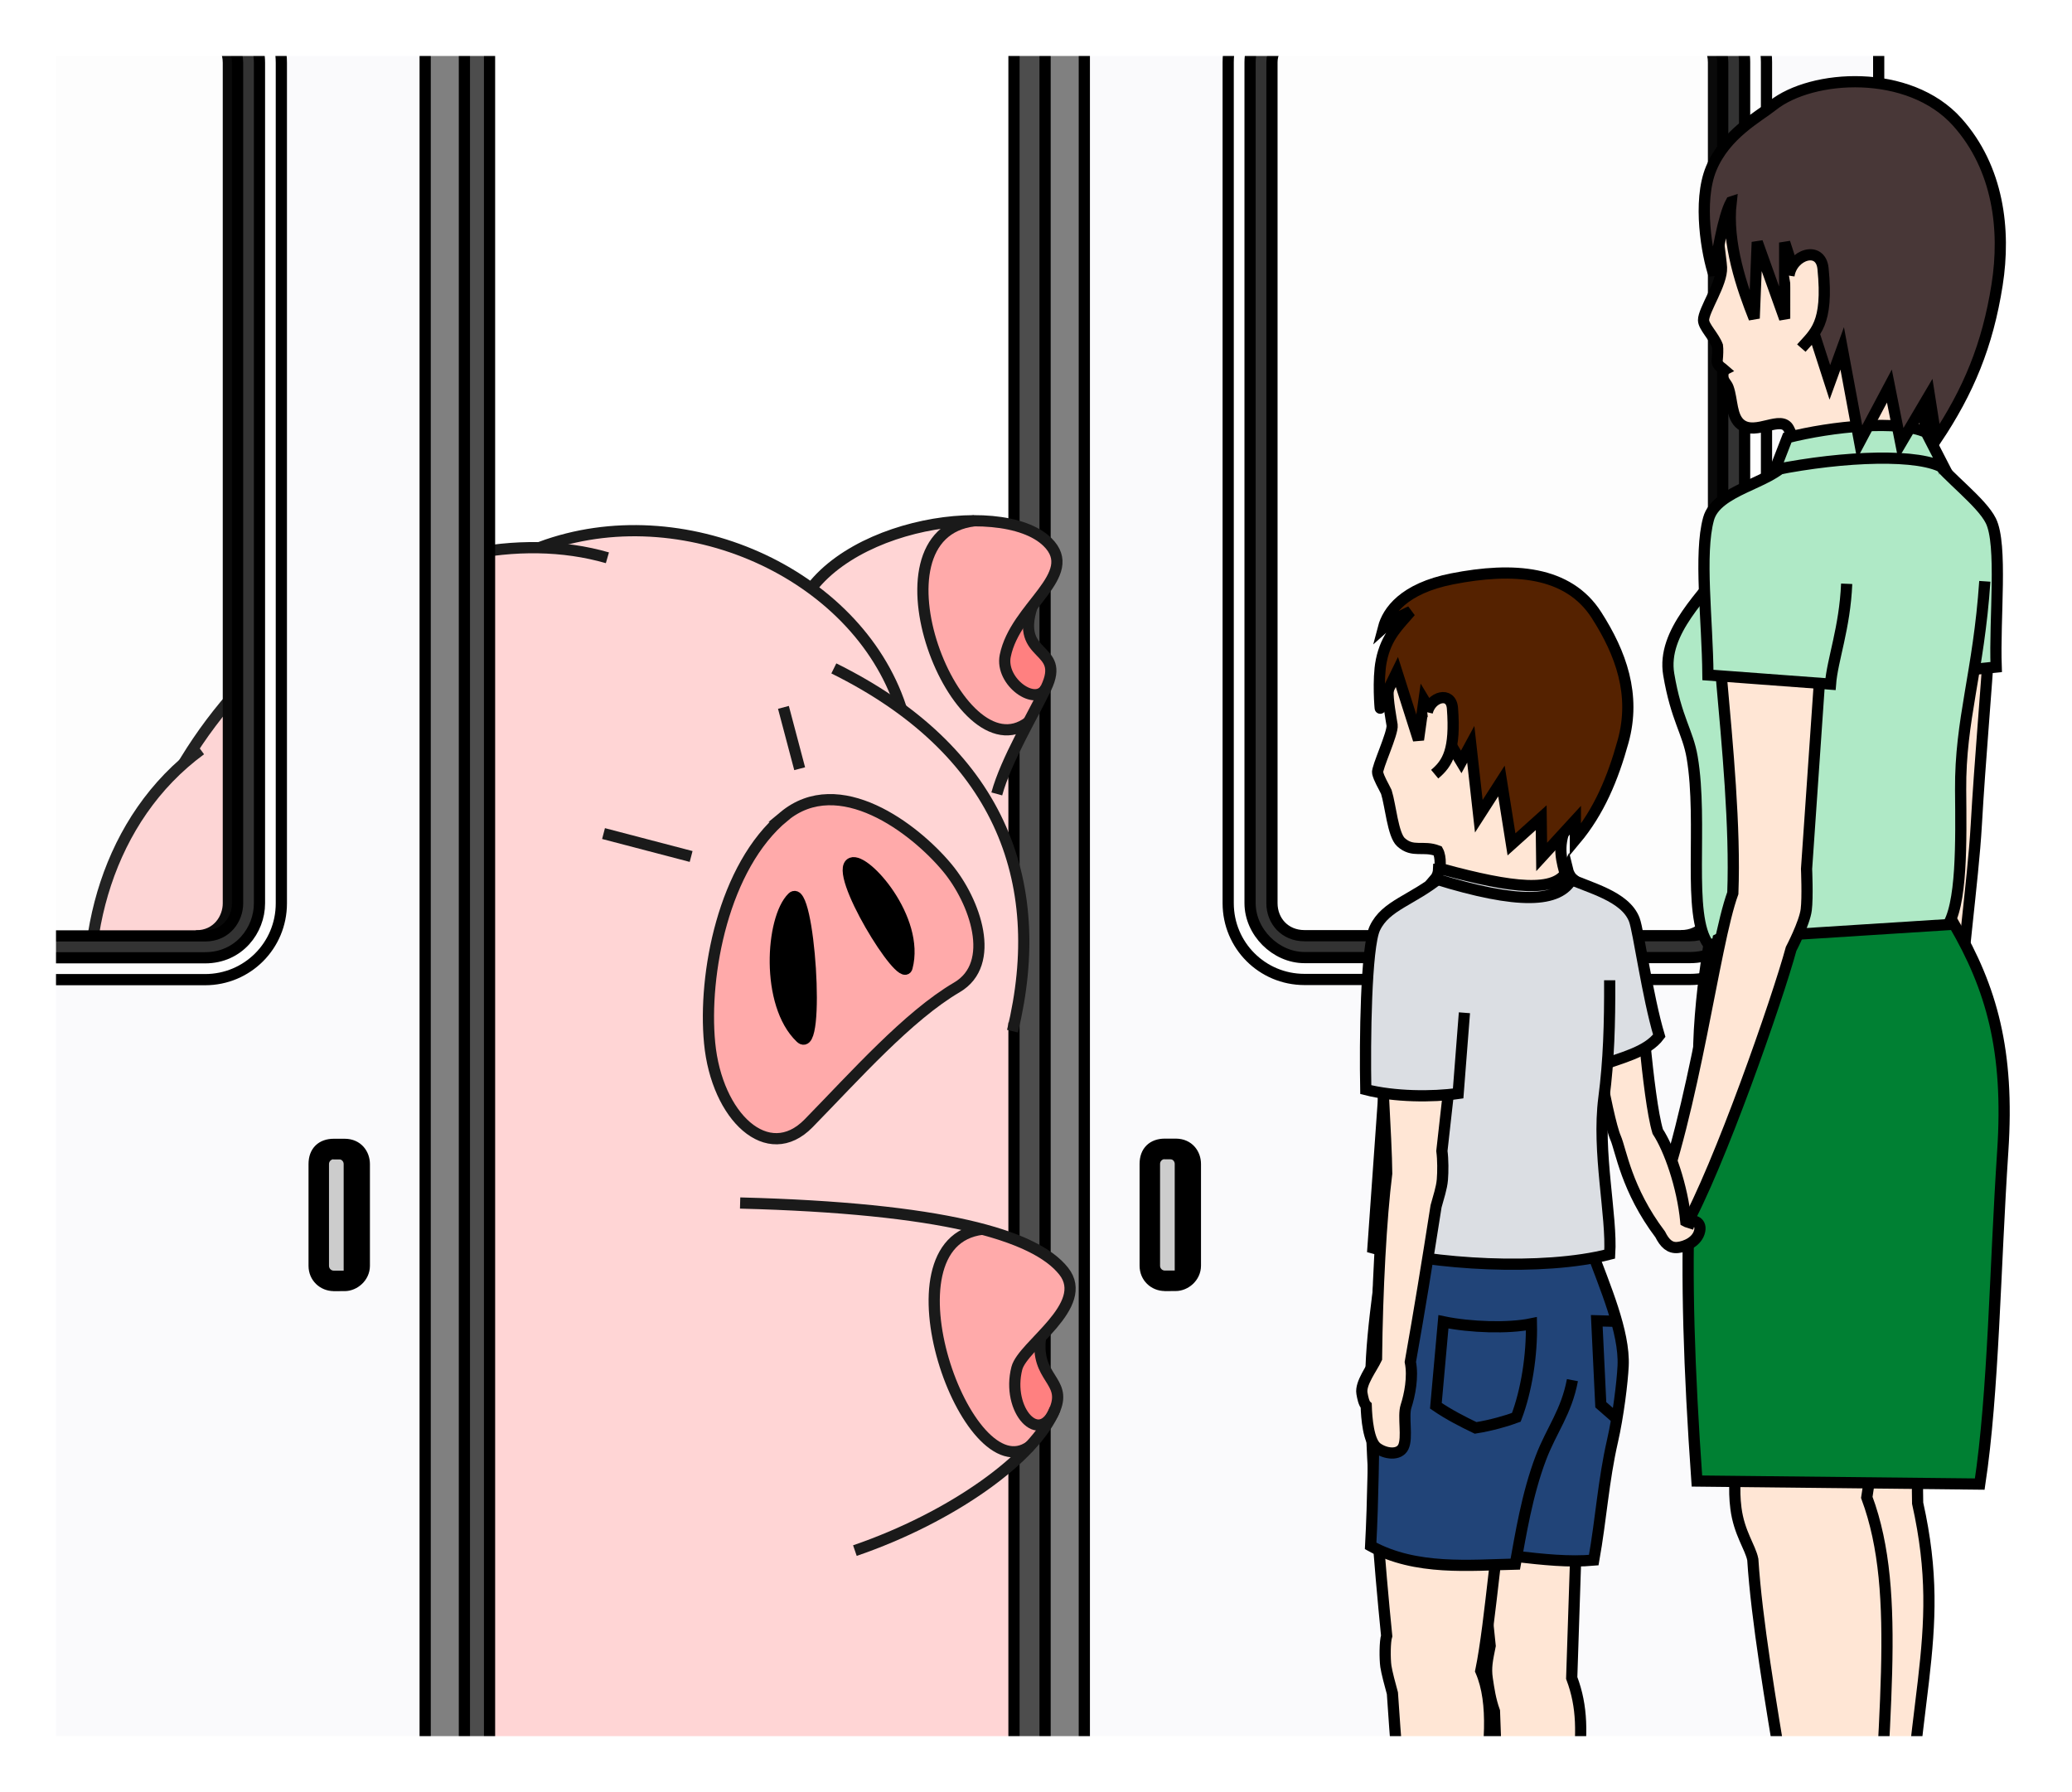 <?xml version="1.0" encoding="UTF-8" standalone="no"?>
<!-- Created with Inkscape (http://www.inkscape.org/) -->

<svg
   xmlns:dc="http://purl.org/dc/elements/1.1/"
   xmlns:cc="http://creativecommons.org/ns#"
   xmlns:rdf="http://www.w3.org/1999/02/22-rdf-syntax-ns#"
   xmlns:svg="http://www.w3.org/2000/svg"
   xmlns="http://www.w3.org/2000/svg"
   xmlns:xlink="http://www.w3.org/1999/xlink"
   xmlns:sodipodi="http://sodipodi.sourceforge.net/DTD/sodipodi-0.dtd"
   xmlns:inkscape="http://www.inkscape.org/namespaces/inkscape"
   width="370"
   height="320"
   id="svg2"
   version="1.1"
   inkscape:version="0.48.4 r9939"
   sodipodi:docname="[02.通勤]01.電車.svg"
   inkscape:export-filename="C:\Users\執安\Desktop\資料\臨時\TAKEDA\[02.通勤]01.電車.png"
   inkscape:export-xdpi="90"
   inkscape:export-ydpi="90"
   enable-background="new">
  <defs
     id="defs4">
    <inkscape:perspective
       sodipodi:type="inkscape:persp3d"
       inkscape:vp_x="363.49708 : 943.81603 : 1"
       inkscape:vp_y="0 : 1000 : 0"
       inkscape:vp_z="744.09448 : 526.18109 : 1"
       inkscape:persp3d-origin="372.04724 : 350.78739 : 1"
       id="perspective5056" />
    <inkscape:perspective
       id="perspective5056-8"
       inkscape:persp3d-origin="372.04724 : 350.78739 : 1"
       inkscape:vp_z="744.09448 : 526.18109 : 1"
       inkscape:vp_y="0 : 1000 : 0"
       inkscape:vp_x="363.49708 : 943.81603 : 1"
       sodipodi:type="inkscape:persp3d" />
    <linearGradient
       id="linearGradient12499-5-3"
       inkscape:collect="always">
      <stop
         id="stop12501-0-8"
         offset="0"
         style="stop-color:#ffd5d5;stop-opacity:1;" />
      <stop
         id="stop12503-9-9"
         offset="1"
         style="stop-color:#ffd5d5;stop-opacity:0;" />
    </linearGradient>
    <linearGradient
       id="linearGradient12499-5"
       inkscape:collect="always">
      <stop
         id="stop12501-0"
         offset="0"
         style="stop-color:#ffd5d5;stop-opacity:1;" />
      <stop
         id="stop12503-9"
         offset="1"
         style="stop-color:#ffd5d5;stop-opacity:0;" />
    </linearGradient>
    <linearGradient
       id="linearGradient12499-8"
       inkscape:collect="always">
      <stop
         id="stop12501-6"
         offset="0"
         style="stop-color:#ffd5d5;stop-opacity:1;" />
      <stop
         id="stop12503-0"
         offset="1"
         style="stop-color:#ffd5d5;stop-opacity:0;" />
    </linearGradient>
    <linearGradient
       gradientTransform="translate(0,-7)"
       gradientUnits="userSpaceOnUse"
       y2="78.526"
       x2="178.782"
       y1="135.026"
       x1="175.86"
       id="linearGradient12505-2"
       xlink:href="#linearGradient12499-8"
       inkscape:collect="always" />
    <linearGradient
       id="linearGradient12499-9"
       inkscape:collect="always">
      <stop
         id="stop12501-8"
         offset="0"
         style="stop-color:#ffd5d5;stop-opacity:1;" />
      <stop
         id="stop12503-6"
         offset="1"
         style="stop-color:#ffd5d5;stop-opacity:0;" />
    </linearGradient>
    <linearGradient
       gradientTransform="translate(0,-7)"
       gradientUnits="userSpaceOnUse"
       y2="78.526"
       x2="178.782"
       y1="135.026"
       x1="175.86"
       id="linearGradient12505-1"
       xlink:href="#linearGradient12499-9"
       inkscape:collect="always" />
    <inkscape:perspective
       id="perspective5056-5"
       inkscape:persp3d-origin="372.04724 : 350.78739 : 1"
       inkscape:vp_z="744.09448 : 526.18109 : 1"
       inkscape:vp_y="0 : 1000 : 0"
       inkscape:vp_x="363.49708 : 943.81603 : 1"
       sodipodi:type="inkscape:persp3d" />
    <linearGradient
       id="linearGradient12499"
       inkscape:collect="always">
      <stop
         id="stop12501"
         offset="0"
         style="stop-color:#ffd5d5;stop-opacity:1;" />
      <stop
         id="stop12503"
         offset="1"
         style="stop-color:#ffd5d5;stop-opacity:0;" />
    </linearGradient>
    <linearGradient
       inkscape:collect="always"
       xlink:href="#linearGradient12499"
       id="linearGradient4842"
       gradientUnits="userSpaceOnUse"
       gradientTransform="matrix(0.983,-0.182,0.182,0.983,74.737,42.602)"
       x1="175.86"
       y1="135.026"
       x2="180.123"
       y2="104.201" />
    <linearGradient
       inkscape:collect="always"
       xlink:href="#linearGradient12499-5"
       id="linearGradient4848"
       gradientUnits="userSpaceOnUse"
       gradientTransform="matrix(0.996,-0.091,0.091,0.996,90.234,51.05)"
       x1="184.389"
       y1="140.775"
       x2="178.004"
       y2="106.502" />
    <linearGradient
       inkscape:collect="always"
       xlink:href="#linearGradient12499-5-3"
       id="linearGradient4854"
       gradientUnits="userSpaceOnUse"
       gradientTransform="matrix(0.999,0.055,-0.055,0.999,114.07,56.177)"
       x1="186.741"
       y1="139.741"
       x2="168.636"
       y2="87.226" />
    <inkscape:perspective
       sodipodi:type="inkscape:persp3d"
       inkscape:vp_x="363.49708 : 943.81603 : 1"
       inkscape:vp_y="0 : 1000 : 0"
       inkscape:vp_z="744.09448 : 526.18109 : 1"
       inkscape:persp3d-origin="372.04724 : 350.78739 : 1"
       id="perspective5056-4" />
    <inkscape:perspective
       sodipodi:type="inkscape:persp3d"
       inkscape:vp_x="363.49708 : 943.81603 : 1"
       inkscape:vp_y="0 : 1000 : 0"
       inkscape:vp_z="744.09448 : 526.18109 : 1"
       inkscape:persp3d-origin="372.04724 : 350.78739 : 1"
       id="perspective5056-8-7" />
    <inkscape:perspective
       id="perspective5056-85"
       inkscape:persp3d-origin="372.04724 : 350.78739 : 1"
       inkscape:vp_z="744.09448 : 526.18109 : 1"
       inkscape:vp_y="0 : 1000 : 0"
       inkscape:vp_x="363.49708 : 943.81603 : 1"
       sodipodi:type="inkscape:persp3d" />
    <inkscape:perspective
       sodipodi:type="inkscape:persp3d"
       inkscape:vp_x="363.49708 : 943.81603 : 1"
       inkscape:vp_y="0 : 1000 : 0"
       inkscape:vp_z="744.09448 : 526.18109 : 1"
       inkscape:persp3d-origin="372.04724 : 350.78739 : 1"
       id="perspective5056-4-2" />
    <inkscape:perspective
       sodipodi:type="inkscape:persp3d"
       inkscape:vp_x="363.49708 : 943.81603 : 1"
       inkscape:vp_y="0 : 1000 : 0"
       inkscape:vp_z="744.09448 : 526.18109 : 1"
       inkscape:persp3d-origin="372.04724 : 350.78739 : 1"
       id="perspective5056-8-4" />
    <inkscape:perspective
       id="perspective5056-1"
       inkscape:persp3d-origin="372.04724 : 350.78739 : 1"
       inkscape:vp_z="744.09448 : 526.18109 : 1"
       inkscape:vp_y="0 : 1000 : 0"
       inkscape:vp_x="363.49708 : 943.81603 : 1"
       sodipodi:type="inkscape:persp3d" />
    <inkscape:perspective
       sodipodi:type="inkscape:persp3d"
       inkscape:vp_x="363.49708 : 943.81603 : 1"
       inkscape:vp_y="0 : 1000 : 0"
       inkscape:vp_z="744.09448 : 526.18109 : 1"
       inkscape:persp3d-origin="372.04724 : 350.78739 : 1"
       id="perspective5056-0" />
    <inkscape:perspective
       sodipodi:type="inkscape:persp3d"
       inkscape:vp_x="363.49708 : 943.81603 : 1"
       inkscape:vp_y="0 : 1000 : 0"
       inkscape:vp_z="744.09448 : 526.18109 : 1"
       inkscape:persp3d-origin="372.04724 : 350.78739 : 1"
       id="perspective5056-85-9" />
    <inkscape:perspective
       id="perspective5056-8-7-4"
       inkscape:persp3d-origin="372.04724 : 350.78739 : 1"
       inkscape:vp_z="744.09448 : 526.18109 : 1"
       inkscape:vp_y="0 : 1000 : 0"
       inkscape:vp_x="363.49708 : 943.81603 : 1"
       sodipodi:type="inkscape:persp3d" />
    <inkscape:perspective
       id="perspective5056-4-8"
       inkscape:persp3d-origin="372.04724 : 350.78739 : 1"
       inkscape:vp_z="744.09448 : 526.18109 : 1"
       inkscape:vp_y="0 : 1000 : 0"
       inkscape:vp_x="363.49708 : 943.81603 : 1"
       sodipodi:type="inkscape:persp3d" />
    <linearGradient
       y2="87.226"
       x2="168.636"
       y1="139.741"
       x1="186.741"
       gradientTransform="matrix(0.999,0.055,-0.055,0.999,114.07,56.177)"
       gradientUnits="userSpaceOnUse"
       id="linearGradient4854-4"
       xlink:href="#linearGradient12499-5-3-8"
       inkscape:collect="always" />
    <linearGradient
       y2="106.502"
       x2="178.004"
       y1="140.775"
       x1="184.389"
       gradientTransform="matrix(0.996,-0.091,0.091,0.996,90.234,51.05)"
       gradientUnits="userSpaceOnUse"
       id="linearGradient4848-3"
       xlink:href="#linearGradient12499-5-8"
       inkscape:collect="always" />
    <linearGradient
       y2="104.201"
       x2="180.123"
       y1="135.026"
       x1="175.86"
       gradientTransform="matrix(0.983,-0.182,0.182,0.983,74.737,42.602)"
       gradientUnits="userSpaceOnUse"
       id="linearGradient4842-8"
       xlink:href="#linearGradient12499-51"
       inkscape:collect="always" />
    <linearGradient
       inkscape:collect="always"
       id="linearGradient12499-51">
      <stop
         style="stop-color:#ffd5d5;stop-opacity:1;"
         offset="0"
         id="stop12501-09" />
      <stop
         style="stop-color:#ffd5d5;stop-opacity:0;"
         offset="1"
         id="stop12503-96" />
    </linearGradient>
    <inkscape:perspective
       sodipodi:type="inkscape:persp3d"
       inkscape:vp_x="363.49708 : 943.81603 : 1"
       inkscape:vp_y="0 : 1000 : 0"
       inkscape:vp_z="744.09448 : 526.18109 : 1"
       inkscape:persp3d-origin="372.04724 : 350.78739 : 1"
       id="perspective5056-5-6" />
    <linearGradient
       inkscape:collect="always"
       xlink:href="#linearGradient12499-9-7"
       id="linearGradient12505-1-9"
       x1="175.86"
       y1="135.026"
       x2="178.782"
       y2="78.526"
       gradientUnits="userSpaceOnUse"
       gradientTransform="translate(0,-7)" />
    <linearGradient
       inkscape:collect="always"
       id="linearGradient12499-9-7">
      <stop
         style="stop-color:#ffd5d5;stop-opacity:1;"
         offset="0"
         id="stop12501-8-3" />
      <stop
         style="stop-color:#ffd5d5;stop-opacity:0;"
         offset="1"
         id="stop12503-6-4" />
    </linearGradient>
    <linearGradient
       inkscape:collect="always"
       xlink:href="#linearGradient12499-8-3"
       id="linearGradient12505-2-0"
       x1="175.86"
       y1="135.026"
       x2="178.782"
       y2="78.526"
       gradientUnits="userSpaceOnUse"
       gradientTransform="translate(0,-7)" />
    <linearGradient
       inkscape:collect="always"
       id="linearGradient12499-8-3">
      <stop
         style="stop-color:#ffd5d5;stop-opacity:1;"
         offset="0"
         id="stop12501-6-7" />
      <stop
         style="stop-color:#ffd5d5;stop-opacity:0;"
         offset="1"
         id="stop12503-0-1" />
    </linearGradient>
    <linearGradient
       inkscape:collect="always"
       id="linearGradient12499-5-8">
      <stop
         style="stop-color:#ffd5d5;stop-opacity:1;"
         offset="0"
         id="stop12501-0-3" />
      <stop
         style="stop-color:#ffd5d5;stop-opacity:0;"
         offset="1"
         id="stop12503-9-8" />
    </linearGradient>
    <linearGradient
       inkscape:collect="always"
       id="linearGradient12499-5-3-8">
      <stop
         style="stop-color:#ffd5d5;stop-opacity:1;"
         offset="0"
         id="stop12501-0-8-7" />
      <stop
         style="stop-color:#ffd5d5;stop-opacity:0;"
         offset="1"
         id="stop12503-9-9-7" />
    </linearGradient>
    <inkscape:perspective
       sodipodi:type="inkscape:persp3d"
       inkscape:vp_x="363.49708 : 943.81603 : 1"
       inkscape:vp_y="0 : 1000 : 0"
       inkscape:vp_z="744.09448 : 526.18109 : 1"
       inkscape:persp3d-origin="372.04724 : 350.78739 : 1"
       id="perspective5056-8-0" />
    <inkscape:perspective
       id="perspective5056-88"
       inkscape:persp3d-origin="372.04724 : 350.78739 : 1"
       inkscape:vp_z="744.09448 : 526.18109 : 1"
       inkscape:vp_y="0 : 1000 : 0"
       inkscape:vp_x="363.49708 : 943.81603 : 1"
       sodipodi:type="inkscape:persp3d" />
  </defs>
  <sodipodi:namedview
     id="base"
     pagecolor="#ffffff"
     bordercolor="#666666"
     borderopacity="1.0"
     inkscape:pageopacity="0.0"
     inkscape:pageshadow="2"
     inkscape:zoom="0.5"
     inkscape:cx="194.36289"
     inkscape:cy="138.66591"
     inkscape:document-units="px"
     inkscape:current-layer="layer15"
     showgrid="false"
     inkscape:window-width="1148"
     inkscape:window-height="694"
     inkscape:window-x="128"
     inkscape:window-y="6"
     inkscape:window-maximized="0"
     showguides="true"
     inkscape:guide-bbox="true"
     inkscape:snap-grids="false"
     inkscape:snap-to-guides="false"
     showborder="true"
     inkscape:showpageshadow="false"
     fit-margin-top="0"
     fit-margin-left="0"
     fit-margin-right="0"
     fit-margin-bottom="0"
     inkscape:snap-page="false" />
  <g
     inkscape:groupmode="layer"
     id="layer2"
     inkscape:label="補助線"
     style="display:none"
     sodipodi:insensitive="true">
    <path
       style="fill:none;stroke:#0000ff;stroke-width:1px;stroke-linecap:butt;stroke-linejoin:miter;stroke-opacity:1"
       d="M 10,310 360,10"
       id="path3025"
       inkscape:connector-curvature="0"
       sodipodi:nodetypes="cc" />
    <path
       style="fill:none;stroke:#0000ff;stroke-width:1px;stroke-linecap:butt;stroke-linejoin:miter;stroke-opacity:1"
       d="M 10,10 360,310"
       id="path3027"
       inkscape:connector-curvature="0"
       sodipodi:nodetypes="cc" />
    <path
       style="fill:none;stroke:#ff0000;stroke-width:1px;stroke-linecap:butt;stroke-linejoin:miter;stroke-opacity:1;display:inline"
       d="m 10,0 0,320"
       id="path3006"
       inkscape:connector-curvature="0"
       sodipodi:nodetypes="cc" />
    <path
       style="fill:none;stroke:#ff0000;stroke-width:1px;stroke-linecap:butt;stroke-linejoin:miter;stroke-opacity:1;display:inline"
       d="m 360,0 0,320"
       id="path3010"
       inkscape:connector-curvature="0"
       sodipodi:nodetypes="cc" />
    <path
       style="fill:none;stroke:#ff0000;stroke-width:1px;stroke-linecap:butt;stroke-linejoin:miter;stroke-opacity:1;display:inline"
       d="M 0,10 370,10"
       id="path3016"
       inkscape:connector-curvature="0" />
    <path
       transform="translate(84.716,27.712)"
       style="fill:none;stroke:#ff0000;stroke-width:1px;stroke-linecap:butt;stroke-linejoin:miter;stroke-opacity:1;display:inline"
       d="m -84.716,282.288 370,0"
       id="path3018"
       inkscape:connector-curvature="0"
       sodipodi:nodetypes="cc" />
  </g>
  <g
     inkscape:groupmode="layer"
     id="layer3"
     inkscape:label="豚: 下半身"
     style="display:inline"
     sodipodi:insensitive="true">
    <g
       id="layer2-5"
       inkscape:label="補助線"
       style="display:none"
       transform="translate(-233.321,22.144)">
      <path
         style="fill:none;stroke:#0000ff;stroke-width:1px;stroke-linecap:butt;stroke-linejoin:miter;stroke-opacity:1"
         d="M 10,310 360,10"
         id="path3025-5"
         inkscape:connector-curvature="0"
         sodipodi:nodetypes="cc" />
      <path
         style="fill:none;stroke:#0000ff;stroke-width:1px;stroke-linecap:butt;stroke-linejoin:miter;stroke-opacity:1"
         d="M 10,10 360,310"
         id="path3027-3"
         inkscape:connector-curvature="0"
         sodipodi:nodetypes="cc" />
      <path
         style="fill:none;stroke:#ff0000;stroke-width:1px;stroke-linecap:butt;stroke-linejoin:miter;stroke-opacity:1;display:inline"
         d="m 10,0 0,320"
         id="path3006-3"
         inkscape:connector-curvature="0"
         sodipodi:nodetypes="cc" />
      <path
         style="fill:none;stroke:#ff0000;stroke-width:1px;stroke-linecap:butt;stroke-linejoin:miter;stroke-opacity:1;display:inline"
         d="m 360,0 0,320"
         id="path3010-3"
         inkscape:connector-curvature="0"
         sodipodi:nodetypes="cc" />
      <path
         style="fill:none;stroke:#ff0000;stroke-width:1px;stroke-linecap:butt;stroke-linejoin:miter;stroke-opacity:1;display:inline"
         d="M 0,10 370,10"
         id="path3016-7"
         inkscape:connector-curvature="0" />
      <path
         transform="translate(84.716,27.712)"
         style="fill:none;stroke:#ff0000;stroke-width:1px;stroke-linecap:butt;stroke-linejoin:miter;stroke-opacity:1;display:inline"
         d="m -84.716,282.288 370,0"
         id="path3018-4"
         inkscape:connector-curvature="0"
         sodipodi:nodetypes="cc" />
    </g>
    <g
       transform="matrix(1.306,0,0,1.306,-91.03,-65.02)"
       style="stroke-width:1.531;display:inline"
       inkscape:label="豚: 鼻"
       id="layer9" />
    <path
       sodipodi:nodetypes="csccsc"
       inkscape:connector-curvature="0"
       id="path5646"
       d="m 111.997,331.683 c -18.492,11.3 -68.618,13.816 -80.483,8.75 -10.228,-4.367 -4.836,-17.544 4.928,-22.806 L 210.06,281.072 c 17.474,9.033 33.935,29.7 19.837,35.27 -14.047,5.55 -39.556,4.042 -53.372,5.072"
       style="fill:#ffd5d5;stroke:#1a1a1a;stroke-width:2;stroke-linecap:butt;stroke-linejoin:miter;stroke-opacity:1;display:inline" />
    <path
       sodipodi:nodetypes="ccccc"
       inkscape:connector-curvature="0"
       id="path5638"
       d="M 220.399,291.333 C 242.927,247.704 225.935,205.413 189.357,176.461 181.042,158.29 183.888,160.326 179.998,129.955 L 24.839,234.188 c 1.891,34.279 2.886,65.455 30.11,87.671"
       style="fill:#ffd5d5;stroke:#1a1a1a;stroke-width:2;stroke-linecap:butt;stroke-linejoin:miter;stroke-opacity:1;display:inline" />
    <path
       sodipodi:nodetypes="cc"
       inkscape:connector-curvature="0"
       id="path5644"
       d="m 204.586,314.135 c -27.304,17.618 -71.897,19.214 -94.434,18.568"
       style="fill:#ffd5d5;stroke:#1a1a1a;stroke-width:2;stroke-linecap:butt;stroke-linejoin:miter;stroke-opacity:1;display:inline" />
  </g>
  <g
     inkscape:groupmode="layer"
     id="layer17"
     inkscape:label="扉: 右"
     style="display:inline"
     sodipodi:insensitive="true">
    <g
       id="g5631"
       transform="matrix(0.977,0,0,0.977,841.138,276.811)"
       style="stroke-width:2.048;display:inline">
      <path
         sodipodi:nodetypes="ccssccc"
         inkscape:connector-curvature="0"
         id="rect5372-7-4-7-6-4-8"
         d="m -543.016,-277.89 -10.681,0 c 2.679,0 5.941,2.141 5.941,5.941 l 0,153.685 c 0,2.74 -1.966,5.941 -5.941,5.941 l 10.681,0 z"
         style="fill:#4d4d4d;stroke:#000000;stroke-width:2.048;stroke-miterlimit:4;stroke-opacity:1;stroke-dashoffset:0;display:inline" />
      <path
         sodipodi:nodetypes="csssssssccccccc"
         inkscape:connector-curvature="0"
         id="rect5372-7-4-1-1"
         d="m -636.457,-271.945 0,153.685 c 0,7.724 6.218,13.941 13.941,13.941 l 70.507,0 c 7.724,0 13.941,-6.218 13.941,-13.941 l 0,-153.685 c 0,-7.724 -6.218,-13.941 -13.941,-13.941 l -70.507,0 c -7.724,0 -13.941,6.218 -13.941,13.941 l -28.935,-68.555 162,0 0,441 -162,0 0,-441 z"
         style="fill:#fafafc;fill-opacity:1;stroke:none;display:inline" />
      <path
         sodipodi:nodetypes="sssssssss"
         inkscape:connector-curvature="0"
         id="rect4985-3-2-3"
         d="m -648.029,-72.513 1.976,0 c 1.056,0 1.906,0.85 1.906,1.906 l 0,18.607 c 0,1.056 -0.85,1.906 -1.906,1.906 l -1.976,0 c -1.056,0 -1.906,-0.85 -1.906,-1.906 l 0,-18.607 c 0,-1.056 0.85,-1.906 1.906,-1.906 z"
         style="fill:#cccccc;stroke:none;display:inline" />
      <path
         sodipodi:nodetypes="csssssssccssssssscc"
         inkscape:connector-curvature="0"
         id="rect5372-7-4-7-2-8"
         d="m -632.456,-271.946 0,153.685 c 0,5.266 4.675,9.941 9.941,9.941 l 70.507,0 c 6.218,0 9.941,-5.071 9.941,-9.941 l 0,-153.685 c 0,-5.818 -4.46,-9.941 -9.941,-9.941 l -70.507,0 c -5.504,0 -9.941,4.57 -9.941,9.941 l -4,0 c 0,-7.724 6.218,-13.941 13.941,-13.941 l 70.507,0 c 7.724,0 13.941,6.218 13.941,13.941 l 0,153.685 c 0,7.724 -6.218,13.941 -13.941,13.941 l -70.507,0 c -7.724,0 -13.941,-6.218 -13.941,-13.941 l 0,-153.685 z"
         style="fill:#fefefe;fill-opacity:1;stroke:none;display:inline" />
      <path
         sodipodi:nodetypes="csssssssccssssssscc"
         inkscape:connector-curvature="0"
         id="rect5372-7-4-7-6-2-9"
         d="m -628.456,-271.944 0,153.685 c 0,3.249 2.357,5.941 5.941,5.941 l 70.507,0 c 3.976,0 5.941,-3.201 5.941,-5.941 l 0,-153.685 c 0,-3.8 -3.262,-5.941 -5.941,-5.941 l -70.507,0 c -2.926,0 -5.941,2.812 -5.941,5.941 l -4,0 c 0,-5.371 4.437,-9.941 9.941,-9.941 l 70.507,0 c 5.482,0 9.941,4.124 9.941,9.941 l 0,153.685 c 0,4.87 -3.724,9.941 -9.941,9.941 l -70.507,0 c -5.266,0 -9.941,-4.675 -9.941,-9.941 l 0,-153.685 z"
         style="fill:#333333;stroke:none;display:inline" />
      <path
         sodipodi:nodetypes="sssssssss"
         inkscape:connector-curvature="0"
         id="rect5372-7-4-2"
         d="m -622.516,-285.887 70.507,0 c 7.724,0 13.941,6.218 13.941,13.941 l 0,153.685 c 0,7.724 -6.218,13.941 -13.941,13.941 l -70.507,0 c -7.724,0 -13.941,-6.218 -13.941,-13.941 l 0,-153.685 c 0,-7.724 6.218,-13.941 13.941,-13.941 z"
         style="fill:none;stroke:#000000;stroke-width:2.048;stroke-miterlimit:4;stroke-opacity:1;stroke-dashoffset:0;display:inline" />
      <path
         sodipodi:nodetypes="sssssssss"
         inkscape:connector-curvature="0"
         id="rect5372-7-4-7-7"
         d="m -622.516,-281.887 70.507,0 c 5.482,0 9.941,4.124 9.941,9.941 l 0,153.685 c 0,4.87 -3.724,9.941 -9.941,9.941 l -70.507,0 c -5.266,0 -9.941,-4.675 -9.941,-9.941 l 0,-153.685 c 0,-5.371 4.437,-9.941 9.941,-9.941 z"
         style="fill:none;stroke:#000000;stroke-width:2.048;stroke-miterlimit:4;stroke-opacity:1;stroke-dashoffset:0;display:inline" />
      <rect
         y="-328.43"
         x="-675.608"
         height="395.488"
         width="8.174"
         id="rect4012-6-9"
         style="fill:#4d4d4d;fill-opacity:1;stroke:#000000;stroke-width:2.048;display:inline" />
      <rect
         y="-327.458"
         x="-669.926"
         height="395.488"
         width="7.174"
         id="rect4012-5"
         style="fill:#808080;fill-opacity:1;stroke:#000000;stroke-width:2.048;display:inline" />
      <path
         sodipodi:nodetypes="sssssssss"
         inkscape:connector-curvature="0"
         id="rect5372-7-4-7-6-4-6"
         d="m -622.514,-277.887 70.507,0 c 2.679,0 5.941,2.141 5.941,5.941 l 0,153.685 c 0,2.74 -1.966,5.941 -5.941,5.941 l -70.507,0 c -3.585,0 -5.941,-2.693 -5.941,-5.941 l 0,-153.685 c 0,-3.129 3.016,-5.941 5.941,-5.941 z"
         style="opacity:0.05;fill:#cccccc;stroke:none;display:inline" />
      <path
         sodipodi:nodetypes="sssssssss"
         inkscape:connector-curvature="0"
         id="rect5372-7-4-7-6-4"
         d="m -622.516,-277.887 70.507,0 c 2.679,0 5.941,2.141 5.941,5.941 l 0,153.685 c 0,2.74 -1.966,5.941 -5.941,5.941 l -70.507,0 c -3.585,0 -5.941,-2.693 -5.941,-5.941 l 0,-153.685 c 0,-3.129 3.016,-5.941 5.941,-5.941 z"
         style="fill:none;stroke:#000000;stroke-width:2.048;stroke-miterlimit:4;stroke-opacity:1;stroke-dashoffset:0;display:inline" />
      <path
         sodipodi:nodetypes="sssssssss"
         inkscape:connector-curvature="0"
         id="rect4985-3-2"
         d="m -648.028,-72.513 1.976,0 c 1.056,0 1.906,0.85 1.906,1.906 l 0,18.607 c 0,1.056 -0.85,1.906 -1.906,1.906 l -1.976,0 c -1.056,0 -1.906,-0.85 -1.906,-1.906 l 0,-18.607 c 0,-1.056 0.85,-1.906 1.906,-1.906 z"
         style="fill:none;stroke:#000000;stroke-width:2.048;display:inline" />
      <path
         sodipodi:nodetypes="cssssc"
         inkscape:connector-curvature="0"
         id="rect4985-8-1-7"
         d="m -648.134,-72.513 1.023,0 c 1.056,0 1.906,0.85 1.906,1.906 l 0,20.236 c 0,1.056 -0.85,1.906 -1.906,1.906 l -1.023,0"
         style="fill:none;stroke:#000000;stroke-width:2.048;display:inline" />
      <path
         sodipodi:nodetypes="sssssssss"
         inkscape:connector-curvature="0"
         id="rect4985-3-2-7"
         d="m -648.028,-74.208 1.976,0 c 2.404,0 3.601,1.833 3.601,3.601 l 0,18.607 c 0,2.067 -1.833,3.601 -3.601,3.601 l -1.976,0 c -1.955,0 -3.601,-1.496 -3.601,-3.601 l 0,-18.607 c 0,-2.292 1.384,-3.601 3.601,-3.601 z"
         style="fill:none;stroke:#000000;stroke-width:2.048;display:inline" />
    </g>
  </g>
  <g
     style="display:inline"
     inkscape:label="豚: 上半身"
     id="g6352"
     inkscape:groupmode="layer"
     sodipodi:insensitive="true">
    <path
       sodipodi:nodetypes="cccscc"
       inkscape:connector-curvature="0"
       id="path6354"
       d="m -460.706,-132.316 -156.283,202.667 95.404,7.272 c 0,0 49.49,9.669 72.17,1.086 14.043,-5.315 7.802,-21.176 -7.685,-25.576 l 12.424,-87.358"
       style="fill:#ffd5d5;stroke:#000000;stroke-width:2;stroke-linecap:butt;stroke-linejoin:miter;stroke-opacity:1;display:inline" />
    <path
       sodipodi:nodetypes="cc"
       inkscape:connector-curvature="0"
       id="path6356"
       d="m -618.085,66.501 c 11.899,14.059 96.483,15.496 116.186,7.975"
       style="fill:#ffd5d5;stroke:#000000;stroke-width:2;stroke-linecap:butt;stroke-linejoin:miter;stroke-opacity:1;display:inline" />
    <g
       transform="translate(-233.321,22.144)"
       style="display:none"
       inkscape:label="補助線"
       id="g6358">
      <path
         sodipodi:nodetypes="cc"
         inkscape:connector-curvature="0"
         id="path6360"
         d="M 10,310 360,10"
         style="fill:none;stroke:#0000ff;stroke-width:1px;stroke-linecap:butt;stroke-linejoin:miter;stroke-opacity:1" />
      <path
         sodipodi:nodetypes="cc"
         inkscape:connector-curvature="0"
         id="path6362"
         d="M 10,10 360,310"
         style="fill:none;stroke:#0000ff;stroke-width:1px;stroke-linecap:butt;stroke-linejoin:miter;stroke-opacity:1" />
      <path
         sodipodi:nodetypes="cc"
         inkscape:connector-curvature="0"
         id="path6364"
         d="m 10,0 0,320"
         style="fill:none;stroke:#ff0000;stroke-width:1px;stroke-linecap:butt;stroke-linejoin:miter;stroke-opacity:1;display:inline" />
      <path
         sodipodi:nodetypes="cc"
         inkscape:connector-curvature="0"
         id="path6366"
         d="m 360,0 0,320"
         style="fill:none;stroke:#ff0000;stroke-width:1px;stroke-linecap:butt;stroke-linejoin:miter;stroke-opacity:1;display:inline" />
      <path
         inkscape:connector-curvature="0"
         id="path6368"
         d="M 0,10 370,10"
         style="fill:none;stroke:#ff0000;stroke-width:1px;stroke-linecap:butt;stroke-linejoin:miter;stroke-opacity:1;display:inline" />
      <path
         sodipodi:nodetypes="cc"
         inkscape:connector-curvature="0"
         id="path6370"
         d="m -84.716,282.288 370,0"
         style="fill:none;stroke:#ff0000;stroke-width:1px;stroke-linecap:butt;stroke-linejoin:miter;stroke-opacity:1;display:inline"
         transform="translate(84.716,27.712)" />
    </g>
    <path
       sodipodi:nodetypes="ccsssc"
       inkscape:connector-curvature="0"
       id="path6372"
       d="m -416.769,-76.099 c -16.87,8.372 -31.94,-37.847 -8.409,-46.191 2.947,-1.38 10.894,1.146 14.476,4.046 4.819,3.901 -1.998,10.794 -1.92,15.001 0.126,6.773 5.135,11.235 3.307,14.368 z"
       style="fill:#ffaaaa;stroke:none;display:inline" />
    <path
       sodipodi:nodetypes="sssss"
       inkscape:connector-curvature="0"
       id="path6374"
       d="m -410.338,-118.022 c -3.265,-5.08 -14.781,7.124 -14.42,16.402 0.306,7.856 11.694,19.2 15.332,12.714 1.973,-3.518 -2.927,-11.367 -3.151,-15.297 -0.308,-5.425 5.142,-9.302 2.239,-13.819 z"
       style="fill:#ff8080;stroke:none;display:inline" />
    <path
       sodipodi:nodetypes="ccccc"
       inkscape:connector-curvature="0"
       id="path6376"
       d="m -456.204,-132.407 c 4.668,-20.048 -10.036,-45.141 -38.747,-49.099 l -144.295,93.394 c -37.003,46.882 -46.389,117.64 -27.665,136.82 -6.032,38.426 49.057,39.529 82.554,22.203"
       style="fill:#ffd5d5;stroke:#000000;stroke-width:2;stroke-linecap:butt;stroke-linejoin:miter;stroke-opacity:1;display:inline" />
    <path
       sodipodi:nodetypes="cc"
       inkscape:connector-curvature="0"
       id="path6378"
       d="m -459.858,-138.119 c 13.568,20.311 16.746,45.296 2.327,66.492"
       style="fill:#ffd5d5;stroke:#000000;stroke-width:2;stroke-linecap:butt;stroke-linejoin:miter;stroke-opacity:1;display:inline" />
    <path
       sodipodi:nodetypes="cc"
       inkscape:connector-curvature="0"
       id="path6380"
       d="m -479.878,-147.072 -4.019,13.396"
       style="fill:none;stroke:#000000;stroke-width:2;stroke-linecap:butt;stroke-linejoin:miter;stroke-opacity:1;display:inline" />
    <path
       sodipodi:nodetypes="cc"
       inkscape:connector-curvature="0"
       id="path6382"
       d="m -520.384,-141.116 11.367,11.318"
       style="fill:none;stroke:#000000;stroke-width:2;stroke-linecap:butt;stroke-linejoin:miter;stroke-opacity:1;display:inline" />
    <path
       inkscape:connector-curvature="0"
       id="path6384"
       d="m -469.591,61.67 c 34.645,-15.205 40.237,-71.833 22.304,-110.4"
       style="fill:#ffd5d5;stroke:#000000;stroke-width:2;stroke-linecap:butt;stroke-linejoin:miter;stroke-opacity:1;display:inline" />
    <path
       sodipodi:nodetypes="csssc"
       inkscape:connector-curvature="0"
       id="path6386"
       d="m -449.702,-111.952 c 14.231,-12.404 34.615,-12.91 39.895,-5.323 2.185,3.14 -1.278,5.458 -2.661,12.911 -0.717,3.864 4.011,10.663 3.126,15.266 -2.537,13.201 -32.109,33.972 -32.818,55.576"
       style="fill:none;stroke:#000000;stroke-width:2;stroke-linecap:butt;stroke-linejoin:miter;stroke-opacity:1;display:inline" />
    <path
       sodipodi:nodetypes="csc"
       inkscape:connector-curvature="0"
       id="path6388"
       d="m -410.549,-118.187 c -6.92,-4.23 -14.651,12.905 -14.141,16.699 0.948,7.056 10.724,18.277 15.344,12.552"
       style="fill:none;stroke:#000000;stroke-width:2;stroke-linecap:butt;stroke-linejoin:miter;stroke-opacity:1;display:inline" />
    <path
       sodipodi:nodetypes="cc"
       inkscape:connector-curvature="0"
       id="path6390"
       d="m -425.317,-122.181 c -22.537,5.681 -10.978,54.071 8.713,45.944"
       style="fill:none;stroke:#000000;stroke-width:2;stroke-linecap:butt;stroke-linejoin:miter;stroke-opacity:1;display:inline" />
    <path
       sodipodi:nodetypes="ssssss"
       inkscape:connector-curvature="0"
       id="path6392"
       d="m -486.745,-127.976 c -16.976,1.3 -35.512,18.306 -42.442,32.411 -8.222,16.734 -0.043,26.839 15.252,23.62 13.817,-2.908 28.315,-3.594 38.234,-3.909 8.162,-0.259 11.324,-15.184 10.489,-24.93 -1.439,-16.8 -9.225,-28.134 -21.533,-27.191 z"
       style="fill:#ffaaaa;stroke:#000000;stroke-width:2;stroke-linecap:butt;stroke-linejoin:miter;stroke-opacity:1;display:inline" />
    <path
       sodipodi:nodetypes="sss"
       inkscape:connector-curvature="0"
       id="path6394"
       d="m -508.885,-85.543 c 3.602,0.883 13.295,-25.097 10.606,-25.91 -4.342,-1.313 -17.374,24.251 -10.606,25.91 z"
       style="fill:#000000;stroke:#000000;stroke-width:2;stroke-linecap:butt;stroke-linejoin:miter;stroke-opacity:1;display:inline" />
    <path
       sodipodi:nodetypes="sss"
       inkscape:connector-curvature="0"
       id="path6396"
       d="m -483.237,-111.874 c -3.514,1.53 -0.281,24.529 3.585,23.915 5.192,-0.824 -0.099,-25.433 -3.585,-23.915 z"
       style="fill:#000000;stroke:#000000;stroke-width:2;stroke-linecap:butt;stroke-linejoin:miter;stroke-opacity:1;display:inline" />
    <g
       id="g6398"
       inkscape:label="豚: 鼻"
       style="stroke-width:1.531;display:inline"
       transform="matrix(1.306,0,0,1.306,-91.03,-65.02)" />
    <path
       sodipodi:nodetypes="csc"
       inkscape:connector-curvature="0"
       id="path6400"
       d="m -478.635,-169.153 c -31.326,-35.317 -91.49,-34.486 -127.867,3.757 -10.643,11.188 -45.727,57.745 -39.809,89.771"
       style="fill:#ffd5d5;stroke:#000000;stroke-width:2;stroke-linecap:butt;stroke-linejoin:miter;stroke-opacity:1;display:inline" />
    <path
       sodipodi:nodetypes="csc"
       inkscape:connector-curvature="0"
       id="path6402"
       d="m -578.608,-183.156 c -60.488,6.443 -57.147,69.856 -36.311,82.216 9.861,5.849 33.521,-29.33 44.227,-36.455"
       style="fill:#ffd5d5;stroke:#000000;stroke-width:2;stroke-linecap:butt;stroke-linejoin:miter;stroke-opacity:1;display:inline" />
    <path
       sodipodi:nodetypes="csssc"
       inkscape:connector-curvature="0"
       id="path6404"
       d="m -637.537,-77.518 c 14.427,-25.767 50.717,-46.311 63.564,-29.334 3.527,4.661 -1.66,7.901 -2.122,11.429 -0.834,6.365 4.464,10.023 0.878,15.287 -6.287,9.23 -4.856,50.883 -16.655,55.238"
       style="fill:#ffd5d5;stroke:none;display:inline" />
    <path
       sodipodi:nodetypes="sssccs"
       inkscape:connector-curvature="0"
       id="path6406"
       d="m -574.901,-80.187 c 3.4,-5.386 -1.712,-8.922 -0.878,-15.287 0.462,-3.527 5.921,-6.987 2.122,-11.429 -9.157,-10.705 -21.493,-5.621 -26.304,-3.613 -11.3,6.179 -3.954,55.219 20.859,43.723 2.085,-4.057 0.743,-7.915 4.201,-13.394 z"
       style="fill:#ffaaaa;stroke:none;display:inline" />
    <path
       sodipodi:nodetypes="cscsc"
       inkscape:connector-curvature="0"
       id="path6408"
       d="m -574.533,-108.133 c -9.365,-4.887 -16.04,10.068 -16.065,13.403 -0.023,3.088 6.026,21.254 15.694,14.285 3.703,-4.433 -1.941,-11.32 -0.877,-14.923 1.199,-4.059 6.051,-8.276 1.248,-12.766 z"
       style="fill:#ff8080;stroke:none;display:inline" />
    <path
       sodipodi:nodetypes="csc"
       inkscape:connector-curvature="0"
       id="path6410"
       d="m -574.427,-107.57 c -8.188,-5.871 -15.91,9.55 -15.935,12.885 -0.023,3.088 6.142,20.772 15.39,14.111"
       style="fill:none;stroke:#000000;stroke-width:2;stroke-linecap:butt;stroke-linejoin:miter;stroke-opacity:1;display:inline" />
    <path
       sodipodi:nodetypes="cc"
       inkscape:connector-curvature="0"
       id="path6412"
       d="m -597.525,-111.431 c -14.957,3.476 -6.893,56.782 18.549,44.612"
       style="fill:none;stroke:#000000;stroke-width:2;stroke-linecap:butt;stroke-linejoin:miter;stroke-opacity:1;display:inline" />
    <path
       sodipodi:nodetypes="csssc"
       inkscape:connector-curvature="0"
       id="path6414"
       d="m -637.505,-77.627 c 14.427,-25.767 50.717,-46.311 63.564,-29.334 3.527,4.661 -1.66,7.901 -2.122,11.429 -0.834,6.365 4.464,10.023 0.878,15.287 -6.287,9.23 -4.856,50.883 -16.655,55.238"
       style="fill:none;stroke:#000000;stroke-width:2;stroke-linecap:butt;stroke-linejoin:miter;stroke-opacity:1;display:inline" />
    <path
       sodipodi:nodetypes="cscsc"
       inkscape:connector-curvature="0"
       id="path6422"
       d="m 141.973,110.676 c 4.833,-16.712 37.061,-22.489 45.092,-13.871 4.287,4.6 -0.983,9.103 -2.751,11.458 -3.107,9.434 6.08,7.005 2.489,14.556 -2.345,4.931 -7.142,12.868 -8.805,18.941"
       style="fill:#ffd5d5;stroke:none;display:inline" />
    <path
       sodipodi:nodetypes="scsccs"
       inkscape:connector-curvature="0"
       id="path6424"
       d="m 186.802,122.819 c 3.122,-7.756 -5.596,-5.121 -2.489,-14.556 0,0 7.554,-6.981 2.751,-11.458 -3.773,-3.517 -8.78,-3.912 -13.031,-3.822 -20.05,2.325 -3.045,45.586 9.64,35.93 1.787,-1.841 2.409,-4.303 3.13,-6.095 z"
       style="fill:#ffaaaa;stroke:none;display:inline" />
    <path
       sodipodi:nodetypes="ccsc"
       inkscape:connector-curvature="0"
       id="path6426"
       d="m 184.312,108.261 c -3.107,9.434 6.08,7.005 2.489,14.557 -1.793,3.483 -7.803,-0.991 -7.296,-5.704 0.329,-3.056 3.422,-6.495 4.806,-8.853 z"
       style="fill:#ff8080;stroke:none;display:inline" />
    <path
       sodipodi:nodetypes="cssc"
       inkscape:connector-curvature="0"
       id="path6428"
       d="m 141.972,110.675 c 4.833,-16.712 36.719,-22.157 45.092,-13.871 5.964,5.901 -5.782,11.433 -7.558,20.311 -0.93,4.648 5.503,9.187 7.296,5.706"
       style="fill:none;stroke:#1a1a1a;stroke-width:2;stroke-linecap:butt;stroke-linejoin:miter;stroke-opacity:1;display:inline" />
    <path
       sodipodi:nodetypes="cscsc"
       inkscape:connector-curvature="0"
       id="path6430"
       d="m 132.165,214.808 c 35.987,0.929 52.329,5.925 57.785,12.175 3.383,3.874 -1.499,8.748 -4.143,11.841 -0.953,7.278 4.667,7.634 2.603,12.761 -3.512,8.72 -18.471,19.37 -35.75,25.288"
       style="fill:#ffd5d5;stroke:none;display:inline" />
    <path
       style="fill:#ffd5d5;stroke:#1a1a1a;stroke-width:2;stroke-linecap:butt;stroke-linejoin:miter;stroke-opacity:1;display:inline"
       d="M 27.871,234.027 96.553,97.696 c 25.199,-9.345 56.34,4.515 64.294,28.557 l 16.671,43.602"
       id="path6432"
       inkscape:connector-curvature="0"
       sodipodi:nodetypes="cccc" />
    <path
       style="fill:#ffd5d5;stroke:#1a1a1a;stroke-width:2;stroke-linecap:butt;stroke-linejoin:miter;stroke-opacity:1;display:inline"
       d="m 148.899,119.35 c 29.174,14.427 38.496,37.522 31.905,64.772"
       id="path6434"
       inkscape:connector-curvature="0"
       sodipodi:nodetypes="cc" />
    <path
       style="fill:#ffaaaa;stroke:#1a1a1a;stroke-width:2;stroke-linecap:butt;stroke-linejoin:miter;stroke-opacity:1;display:inline"
       d="m 140.002,145.777 c -10.824,8.968 -14.453,28.198 -13.286,40.441 1.262,13.226 10.411,21.784 17.671,14.363 8.288,-8.472 17.769,-19.169 26.487,-24.279 7.2,-4.22 3.248,-15.389 -1.733,-21.372 -5.853,-7.031 -19.33,-17.281 -29.14,-9.153 z"
       id="path6436"
       inkscape:connector-curvature="0"
       sodipodi:nodetypes="ssssss" />
    <path
       style="fill:#ffd5d5;stroke:#1a1a1a;stroke-width:2;stroke-linecap:butt;stroke-linejoin:miter;stroke-opacity:1;display:inline"
       d="m 108.465,99.596 c -31.594,-9.102 -76.701,16.824 -86.13,63.897 -7.995,39.91 -6.081,69.137 4.098,81.764"
       id="path6438"
       inkscape:connector-curvature="0"
       sodipodi:nodetypes="csc" />
    <path
       style="fill:#ffd5d5;stroke:#1a1a1a;stroke-width:2;stroke-linecap:butt;stroke-linejoin:miter;stroke-opacity:1;display:inline"
       d="M 35.846,133.875 C 2.472,158.359 13.909,220.748 48.938,219.532 59.336,219.17 64.414,178.632 68.298,168.91"
       id="path6440"
       inkscape:connector-curvature="0"
       sodipodi:nodetypes="csc" />
    <path
       style="fill:none;stroke:#1a1a1a;stroke-width:2;stroke-linecap:butt;stroke-linejoin:miter;stroke-opacity:1;display:inline"
       d="m 123.415,152.932 -15.642,-4.092"
       id="path6442"
       inkscape:connector-curvature="0"
       sodipodi:nodetypes="cc" />
    <path
       style="fill:none;stroke:#1a1a1a;stroke-width:2;stroke-linecap:butt;stroke-linejoin:miter;stroke-opacity:1;display:inline"
       d="m 142.798,137.261 -2.9,-10.956"
       id="path6444"
       inkscape:connector-curvature="0"
       sodipodi:nodetypes="cc" />
    <path
       style="fill:#000000;stroke:#000000;stroke-width:2;stroke-linecap:butt;stroke-linejoin:miter;stroke-opacity:1;display:inline"
       d="m 161.969,172.742 c -0.829,3.099 -13.336,-17.225 -9.9,-18.635 2.472,-1.015 12.207,10.01 9.9,18.635 z"
       id="path6446"
       inkscape:connector-curvature="0"
       sodipodi:nodetypes="sss" />
    <path
       style="fill:#000000;stroke:#000000;stroke-width:2;stroke-linecap:butt;stroke-linejoin:miter;stroke-opacity:1;display:inline"
       d="m 141.498,160.263 c 2.969,-2.923 5.066,28.442 1.479,25.029 -6.289,-5.984 -5.297,-21.271 -1.479,-25.029 z"
       id="path6448"
       inkscape:connector-curvature="0"
       sodipodi:nodetypes="sss" />
    <path
       sodipodi:nodetypes="csc"
       inkscape:connector-curvature="0"
       id="path6450"
       d="m 184.313,108.262 c -3.107,9.434 6.08,7.005 2.489,14.556 -2.345,4.931 -7.142,12.868 -8.805,18.941"
       style="fill:none;stroke:#1a1a1a;stroke-width:2;stroke-linecap:butt;stroke-linejoin:miter;stroke-opacity:1;display:inline" />
    <path
       style="fill:#ffaaaa;stroke:none;display:inline"
       d="m 183.925,258.222 c -11.2,8.245 -27.226,-36.519 -8.48,-38.732 4.03,1.245 10.272,2.347 14.506,7.495 4.202,5.11 -4.143,11.841 -4.143,11.841 -0.953,7.278 4.298,7.017 2.603,12.761 -0.82,2.777 -2.988,5.367 -4.485,6.635 z"
       id="path6452"
       inkscape:connector-curvature="0"
       sodipodi:nodetypes="ccscsc" />
    <path
       sodipodi:nodetypes="ccsc"
       inkscape:connector-curvature="0"
       id="path6454"
       d="m 185.809,238.822 c -0.953,7.278 4.667,7.634 2.602,12.761 -2.696,6.863 -9.204,-0.394 -6.827,-7.278 0.807,-2.336 2.897,-4.753 4.224,-5.483 z"
       style="fill:#ff8080;stroke:none;display:inline" />
    <path
       sodipodi:nodetypes="cssc"
       inkscape:connector-curvature="0"
       id="path6456"
       d="m 132.165,214.808 c 35.987,0.929 52.643,5.664 57.785,12.175 4.848,6.139 -7.315,13.235 -8.368,17.324 -1.927,7.49 4.131,14.141 6.826,7.278"
       style="fill:none;stroke:#1a1a1a;stroke-width:2;stroke-linecap:butt;stroke-linejoin:miter;stroke-opacity:1;display:inline" />
    <path
       sodipodi:nodetypes="csc"
       inkscape:connector-curvature="0"
       id="path6458"
       d="m 185.807,238.823 c -0.953,7.278 4.667,7.634 2.603,12.761 -3.512,8.72 -18.471,19.37 -35.75,25.288"
       style="fill:none;stroke:#1a1a1a;stroke-width:2;stroke-linecap:butt;stroke-linejoin:miter;stroke-opacity:1;display:inline" />
    <path
       style="fill:none;stroke:#1a1a1a;stroke-width:2;stroke-linecap:butt;stroke-linejoin:miter;stroke-opacity:1;display:inline"
       d="m 175.445,219.487 c -18.746,2.213 -2.72,46.977 8.48,38.732"
       id="path6460"
       inkscape:connector-curvature="0"
       sodipodi:nodetypes="cc" />
    <path
       style="fill:none;stroke:#1a1a1a;stroke-width:2;stroke-linecap:butt;stroke-linejoin:miter;stroke-opacity:1;display:inline"
       d="m 174.033,92.983 c -20.049,2.325 -3.045,45.586 9.64,35.93"
       id="path6462"
       inkscape:connector-curvature="0"
       sodipodi:nodetypes="cc" />
  </g>
  <g
     style="display:inline"
     inkscape:label="扉: 左"
     id="g6288"
     inkscape:groupmode="layer"
     sodipodi:insensitive="true">
    <g
       transform="translate(42,-2)"
       id="g6320">
      <path
         style="fill:#4d4d4d;stroke:#000000;stroke-width:2;stroke-miterlimit:4;stroke-opacity:1;stroke-dashoffset:0;display:inline"
         d="m 3.407,7.398 -10.432,0 c 2.617,0 5.803,2.091 5.803,5.803 l 0,150.103 c 0,2.676 -1.92,5.803 -5.803,5.803 l 10.432,0 z"
         id="path6322"
         inkscape:connector-curvature="0"
         sodipodi:nodetypes="ccssccc" />
      <path
         style="fill:#fafafc;fill-opacity:1;stroke:none;display:inline"
         d="m 8.24,13.204 0,150.103 c 0,7.544 -6.073,13.617 -13.616,13.617 l -68.864,0 c -7.544,0 -13.617,-6.073 -13.617,-13.617 l 0,-150.103 c 0,-7.544 6.073,-13.617 13.617,-13.617 l 68.864,0 c 7.544,0 13.616,6.073 13.616,13.617 l 28.26,-66.957 -158.224,0 0,430.722 158.224,0 0,-430.722 z"
         id="path6324"
         inkscape:connector-curvature="0"
         sodipodi:nodetypes="csssssssccccccc" />
      <path
         style="fill:#cccccc;stroke:none;display:inline"
         d="m 17.611,207.988 1.93,0 c 1.032,0 1.862,0.83 1.862,1.862 l 0,18.173 c 0,1.032 -0.83,1.862 -1.862,1.862 l -1.93,0 c -1.032,0 -1.862,-0.83 -1.862,-1.862 l 0,-18.173 c 0,-1.032 0.83,-1.862 1.862,-1.862 z"
         id="path6326"
         inkscape:connector-curvature="0"
         sodipodi:nodetypes="sssssssss" />
      <path
         style="fill:#fefefe;fill-opacity:1;stroke:none;display:inline"
         d="m -83.949,13.204 0,150.103 c 0,5.144 4.566,9.71 9.71,9.71 l 68.864,0 c 6.073,0 9.71,-4.953 9.71,-9.71 l 0,-150.103 c 0,-5.682 -4.356,-9.71 -9.71,-9.71 l -68.864,0 c -5.376,0 -9.71,4.464 -9.71,9.71 l -3.907,0 c 0,-7.544 6.073,-13.617 13.616,-13.617 l 68.864,0 c 7.544,0 13.617,6.073 13.617,13.617 l 0,150.103 c 0,7.544 -6.073,13.617 -13.617,13.617 l -68.864,0 c -7.544,0 -13.616,-6.073 -13.616,-13.617 l 0,-150.103 z"
         id="path6328"
         inkscape:connector-curvature="0"
         sodipodi:nodetypes="csssssssccssssssscc" />
      <path
         style="fill:#333333;stroke:none;display:inline"
         d="m -80.043,13.205 0,150.103 c 0,3.173 2.302,5.803 5.803,5.803 l 68.864,0 c 3.883,0 5.803,-3.127 5.803,-5.803 l 0,-150.103 c 0,-3.712 -3.186,-5.803 -5.803,-5.803 l -68.864,0 c -2.858,0 -5.803,2.746 -5.803,5.803 l -3.907,0 c 0,-5.246 4.334,-9.71 9.71,-9.71 l 68.864,0 c 5.354,0 9.71,4.027 9.71,9.71 l 0,150.103 c 0,4.756 -3.637,9.71 -9.71,9.71 l -68.864,0 c -5.144,0 -9.71,-4.566 -9.71,-9.71 l 0,-150.103 z"
         id="path6330"
         inkscape:connector-curvature="0"
         sodipodi:nodetypes="csssssssccssssssscc" />
      <path
         style="fill:none;stroke:#000000;stroke-width:2;stroke-miterlimit:4;stroke-opacity:1;stroke-dashoffset:0;display:inline"
         d="m -74.24,-0.413 68.864,0 c 7.544,0 13.617,6.073 13.617,13.617 l 0,150.103 c 0,7.544 -6.073,13.616 -13.617,13.616 l -68.864,0 c -7.544,0 -13.616,-6.073 -13.616,-13.616 l 0,-150.103 c 0,-7.544 6.073,-13.617 13.616,-13.617 z"
         id="path6332"
         inkscape:connector-curvature="0"
         sodipodi:nodetypes="sssssssss" />
      <path
         style="fill:none;stroke:#000000;stroke-width:2;stroke-miterlimit:4;stroke-opacity:1;stroke-dashoffset:0;display:inline"
         d="m -74.24,3.494 68.864,0 c 5.354,0 9.71,4.027 9.71,9.71 l 0,150.103 c 0,4.756 -3.637,9.71 -9.71,9.71 l -68.864,0 c -5.144,0 -9.71,-4.566 -9.71,-9.71 l 0,-150.103 c 0,-5.246 4.334,-9.71 9.71,-9.71 z"
         id="path6334"
         inkscape:connector-curvature="0"
         sodipodi:nodetypes="sssssssss" />
      <rect
         style="fill:#4d4d4d;fill-opacity:1;stroke:#000000;stroke-width:2;display:inline"
         id="rect6336"
         width="6.923"
         height="386.27"
         x="-45.418"
         y="-41.964"
         transform="scale(-1,1)" />
      <rect
         style="fill:#808080;fill-opacity:1;stroke:#000000;stroke-width:2;display:inline"
         id="rect6338"
         width="7.007"
         height="386.27"
         x="-40.929"
         y="-41.015"
         transform="scale(-1,1)" />
      <path
         style="opacity:0.05;fill:#cccccc;stroke:none;display:inline"
         d="m -74.239,7.401 68.864,0 c 2.617,0 5.803,2.091 5.803,5.803 l 0,150.103 c 0,2.676 -1.92,5.803 -5.803,5.803 l -68.864,0 c -3.501,0 -5.803,-2.63 -5.803,-5.803 l 0,-150.103 c 0,-3.056 2.945,-5.803 5.803,-5.803 z"
         id="path6340"
         inkscape:connector-curvature="0"
         sodipodi:nodetypes="sssssssss" />
      <path
         style="fill:none;stroke:#000000;stroke-width:2;stroke-miterlimit:4;stroke-opacity:1;stroke-dashoffset:0;display:inline"
         d="m -74.24,7.401 68.864,0 c 2.617,0 5.803,2.091 5.803,5.803 l 0,150.103 c 0,2.676 -1.92,5.803 -5.803,5.803 l -68.864,0 c -3.501,0 -5.803,-2.63 -5.803,-5.803 l 0,-150.103 c 0,-3.056 2.945,-5.803 5.803,-5.803 z"
         id="path6342"
         inkscape:connector-curvature="0"
         sodipodi:nodetypes="sssssssss" />
      <path
         style="fill:none;stroke:#000000;stroke-width:2;display:inline"
         d="m 17.611,207.988 1.93,0 c 1.032,0 1.862,0.83 1.862,1.862 l 0,18.173 c 0,1.032 -0.83,1.862 -1.862,1.862 l -1.93,0 c -1.032,0 -1.862,-0.83 -1.862,-1.862 l 0,-18.173 c 0,-1.032 0.83,-1.862 1.862,-1.862 z"
         id="path6344"
         inkscape:connector-curvature="0"
         sodipodi:nodetypes="sssssssss" />
      <path
         style="fill:none;stroke:#000000;stroke-width:2;display:inline"
         d="m 17.508,207.988 0.999,0 c 1.032,0 1.862,0.83 1.862,1.862 l 0,19.764 c 0,1.032 -0.83,1.862 -1.862,1.862 l -0.999,0"
         id="path6346"
         inkscape:connector-curvature="0"
         sodipodi:nodetypes="cssssc" />
      <path
         style="fill:none;stroke:#000000;stroke-width:2;display:inline"
         d="m 17.611,206.333 1.93,0 c 2.348,0 3.517,1.791 3.517,3.517 l 0,18.173 c 0,2.019 -1.791,3.517 -3.517,3.517 l -1.93,0 c -1.909,0 -3.517,-1.462 -3.517,-3.517 l 0,-18.173 c 0,-2.239 1.352,-3.517 3.517,-3.517 z"
         id="path6348"
         inkscape:connector-curvature="0"
         sodipodi:nodetypes="sssssssss" />
    </g>
    <path
       style="fill:#ffffff;stroke:#000000;stroke-width:2;display:inline"
       d="m -75.723,-65.753 477.203,0 0,450.722 -477.203,1e-5 0,-450.722 10,26 0,380.722 401.203,-1e-5 0,-380.722 -401.203,0 z"
       id="path6350"
       inkscape:connector-curvature="0"
       sodipodi:nodetypes="ccccccccccc" />
  </g>
  <g
     inkscape:groupmode="layer"
     id="layer15"
     inkscape:label="親子"
     style="display:inline"
     sodipodi:insensitive="true">
    <g
       style="display:inline"
       id="g6619">
      <path
         sodipodi:nodetypes="csscccc"
         inkscape:connector-curvature="0"
         id="path22541-0"
         d="m 343.21,82.042 c 2.292,4.313 8.896,6.008 11.218,11.21 2.901,6.503 -0.19,30.687 -1.516,54.019 -0.585,10.286 -2.856,25.573 -3.511,39.364 l -9.482,-0.785 2.69,-38.814 -2.69,-34.971"
         style="fill:#ffe6d5;stroke:#000000;stroke-width:2;stroke-linecap:butt;stroke-linejoin:miter;stroke-opacity:1;display:inline" />
      <path
         sodipodi:nodetypes="cssscsscscscscc"
         inkscape:connector-curvature="0"
         id="path22543-8"
         d="m 352.465,112.422 c -3.311,31.873 -8.546,34.436 -5.981,47.491 2.172,11.055 12.26,16.703 9.235,35.184 -1.689,10.319 -6.163,15.863 -7.154,25.606 -2.982,29.309 -6.523,35.431 -6.13,47.697 5.524,24.767 -1.994,34.826 -2.349,75.514 -0.034,3.846 2.552,5.84 0.757,9.518 -1.981,4.058 -18.837,0.61 -25.916,1.925 0,0 -5.25,1.507 -5.652,-1.991 -0.325,-2.826 4.008,-3.285 4.008,-3.285 0,0 10.588,-2.828 12.533,-6.362 2.156,-3.92 -0.664,-47.912 -1.987,-66.601 -0.167,-2.36 -1.262,-7.173 -1.562,-10.836 -0.337,-4.124 0.197,-6.84 0.514,-10.567 -0.705,-5.563 -3.823,-33.417 -7.003,-58.33"
         style="fill:#ffe6d5;stroke:#000000;stroke-width:2;stroke-linecap:butt;stroke-linejoin:miter;stroke-opacity:1;display:inline" />
      <path
         sodipodi:nodetypes="ccsssc"
         inkscape:connector-curvature="0"
         id="path10075-7"
         d="m 324.364,342.383 c 3.728,3.254 9.766,2.955 16.344,1.825 1.753,4.086 4.091,10.767 -2.738,10.785 l -31.361,0.083 c -3.255,0.009 -4.209,-5.403 0.399,-6.933 z"
         style="fill:#501616;stroke:#000000;stroke-width:2;stroke-linecap:butt;stroke-linejoin:miter;stroke-opacity:1;display:inline" />
      <path
         sodipodi:nodetypes="cscsscscscscsscsc"
         inkscape:connector-curvature="0"
         id="path22543"
         d="m 347.482,186.316 c 3.523,16.357 -6.187,21.195 -7.572,28.525 -2.226,11.781 -4.577,40.39 -6.553,52.529 6.499,17.484 2.405,40.134 1.531,77.094 -0.049,2.065 2.25,4.678 0.727,7.929 -2.667,5.695 -13.849,1.805 -28.916,3.297 -1.953,-0.062 -6.312,0.377 -6.712,-1.516 -0.777,-3.676 2.432,-4.031 5.075,-4.771 5.916,-2.141 14.053,-3.089 16.07,-6.747 2.138,-3.878 -6.771,-42.774 -8.132,-64.193 -0.44,-2.205 -2.439,-4.722 -3.01,-9.125 -0.449,-3.464 -0.094,-6.604 0.317,-8.464 -1.906,-25.797 -5.93,-43.669 -6.939,-69.504 -0.494,-12.661 3.108,-29.994 3.108,-29.994 l -3.113,-27.622 c -1.666,-4.676 -4.628,-6.799 -4.853,-14.751 -0.162,-5.717 7.3,-11.779 11.32,-17.511"
         style="fill:#ffe6d5;stroke:#000000;stroke-width:2;stroke-linecap:butt;stroke-linejoin:miter;stroke-opacity:1;display:inline" />
      <path
         sodipodi:nodetypes="csccc"
         inkscape:connector-curvature="0"
         id="path22876"
         d="m 345.137,81.71 c 2.808,3.626 8.678,7.912 10.361,11.264 2.127,4.237 0.64,17.421 0.961,26.132 l -16.909,1.729 -1.537,-15.372"
         style="fill:#afe9c6;stroke:#000000;stroke-width:2;stroke-linecap:butt;stroke-linejoin:miter;stroke-opacity:1;display:inline" />
      <path
         sodipodi:nodetypes="cssccsc"
         inkscape:connector-curvature="0"
         id="path22874"
         d="m 308.608,100.294 c -4.318,5.893 -11.899,12.528 -10.62,20.123 1.34,7.958 3.409,10.249 4.181,14.782 2,11.744 -0.978,28.298 2.91,33.434 l 42.431,-2.945 c 2.922,-3.82 2.673,-15.655 2.603,-24.659 -0.097,-12.557 3.215,-20.919 4.32,-37.23"
         style="fill:#afe9c6;stroke:#000000;stroke-width:2;stroke-linecap:butt;stroke-linejoin:miter;stroke-opacity:1;display:inline" />
      <path
         sodipodi:nodetypes="ccsccc"
         inkscape:connector-curvature="0"
         id="path22872"
         d="m 306.789,167.711 42.166,-2.684 c 6.665,11.432 9.875,22.548 8.68,40.535 -1.39,20.941 -1.638,43.132 -4.108,59.431 l -50.505,-0.543 c -2.855,-40.544 -1.955,-63.219 3.766,-96.739 z"
         style="fill:#008033;stroke:#000000;stroke-width:2;stroke-linecap:butt;stroke-linejoin:miter;stroke-opacity:1;display:inline" />
      <path
         sodipodi:nodetypes="csssscscsssssssc"
         inkscape:connector-curvature="0"
         id="path22541"
         d="m 321.361,88.173 c 0.558,-2.496 -0.339,-8.515 -1.933,-11.6 -1.344,-2.601 -5.85,1.289 -8.55,-0.779 -1.767,-1.353 -1.496,-4.403 -2.28,-6.578 -0.222,-0.617 -0.688,-0.98 -0.857,-1.537 -0.189,-0.623 -0.055,-1.413 0.245,-1.587 -0.415,-0.378 -1.456,-0.818 -1.349,-1.769 0.095,-0.849 0.131,-2.005 0.054,-2.565 -0.641,-1.72 -2.465,-3.422 -2.486,-4.576 -0.033,-1.785 3.348,-6.567 3.204,-9.415 -0.089,-1.763 -0.896,-5.693 -0.568,-8.502 0.332,-2.843 0.849,-6.786 1.651,-9.026 6.714,-18.755 35.95,-16.408 42.225,0.579 4.761,12.888 2.636,21.462 0.293,26.014 -2.805,5.45 -7.471,10.134 -7.339,15.447 0.12,4.846 0.283,10.407 1.785,12.981"
         style="fill:#ffe6d5;stroke:#000000;stroke-width:2;stroke-linecap:butt;stroke-linejoin:miter;stroke-opacity:1;display:inline" />
      <path
         sodipodi:nodetypes="ccsssc"
         inkscape:connector-curvature="0"
         id="path10075"
         d="m 319.374,342.926 c 3.728,3.254 9.766,2.955 16.344,1.825 1.752,4.086 4.091,10.767 -2.738,10.785 l -31.361,0.083 c -3.255,0.009 -4.209,-5.403 0.399,-6.933 z"
         style="fill:#501616;stroke:#000000;stroke-width:2;stroke-linecap:butt;stroke-linejoin:miter;stroke-opacity:1;display:inline" />
      <path
         sodipodi:nodetypes="ccsccccsc"
         inkscape:connector-curvature="0"
         id="path22541-4"
         d="m 325.8,108.738 -3.2,46.405 c 0,0 0.221,5.092 -0.056,7.297 -0.303,2.415 -2.704,6.995 -2.704,6.995 -2.422,8.928 -12.817,38.818 -19.153,50.077 l -5.386,-2.536 c 7.355,-18.888 10.745,-48.248 14.132,-57.498 0.893,-23.686 -5.602,-57.822 -2.433,-66.299 2.8,-7.489 10.45,-6.658 13.791,-11.583"
         style="fill:#ffe6d5;stroke:#000000;stroke-width:2;stroke-linecap:butt;stroke-linejoin:miter;stroke-opacity:1;display:inline" />
      <path
         sodipodi:nodetypes="cccccc"
         inkscape:connector-curvature="0"
         id="path22882"
         d="m 318.8,86.391 0.429,-4.05 c 8.734,-1.146 17.468,-5.181 26.201,0.517 l 5.571,12.092 -13.723,12.908 c -13.577,-2.211 -15.366,-12.28 -18.478,-21.467 z"
         style="fill:#afe9c6;stroke:none;display:inline" />
      <path
         sodipodi:nodetypes="csccc"
         inkscape:connector-curvature="0"
         id="path22878"
         d="m 319.045,82.526 c -2.838,3.814 -12.505,4.887 -13.945,10.109 -1.733,6.284 -0.203,18.017 -0.112,27.89 l 21.885,1.63 c 0.329,-4.323 2.56,-10.017 2.89,-17.915"
         style="fill:#afe9c6;stroke:#000000;stroke-width:2;stroke-linecap:butt;stroke-linejoin:miter;stroke-opacity:1;display:inline" />
      <path
         sodipodi:nodetypes="ccccc"
         inkscape:connector-curvature="0"
         id="path22880"
         d="m 319.165,78.151 c 8.005,-2.034 19.843,-3.217 24.787,-0.961 l 3.363,6.533 c -4.24,-2.836 -18.031,-2.31 -30.374,0.162 z"
         style="fill:#afe9c6;stroke:#000000;stroke-width:2;stroke-linecap:butt;stroke-linejoin:miter;stroke-opacity:1;display:inline" />
      <path
         sodipodi:nodetypes="ccccccccccccssssccc"
         inkscape:connector-curvature="0"
         id="path22545"
         d="m 309.131,36.067 c -0.858,7.34 2.009,15.481 4.118,20.783 l 0.545,-13.619 4.896,13.675 0.003,-13.598 8.065,24.97 2.206,-6.071 3.114,16.729 5.313,-10.002 2.04,10.253 5.095,-8.633 1.238,7.89 c 5.73,-8.571 9.165,-16.772 10.864,-27.6 1.538,-9.799 0.24,-20.822 -7.106,-29.042 -8.597,-9.622 -25.974,-8.559 -32.996,-2.951 -2.576,2.057 -8.404,5.063 -10.96,11.247 -2.441,5.907 -0.722,15.428 0.491,18.969 0.491,-3.275 1.642,-10.428 3.072,-12.999 z"
         style="fill:#483737;stroke:#000000;stroke-width:2;stroke-linecap:butt;stroke-linejoin:miter;stroke-opacity:1;display:inline" />
      <path
         sodipodi:nodetypes="csc"
         inkscape:connector-curvature="0"
         id="path22547"
         d="m 319.457,49.223 c 0.541,-3.827 5.667,-5.43 6.083,-1.279 1.001,9.992 -1.466,11.462 -3.874,14.213"
         style="fill:#ffe6d5;stroke:#000000;stroke-width:2;stroke-linecap:butt;stroke-linejoin:miter;stroke-opacity:1;display:inline" />
    </g>
    <g
       id="g6636">
      <path
         sodipodi:nodetypes="csscccsscsc"
         inkscape:connector-curvature="0"
         id="path22796"
         d="m 278.71,156.472 c 2.175,1.761 9.047,3.838 11.044,6.869 1.961,2.978 2.002,6.573 2.475,8.881 0.681,3.327 1.944,23.611 3.795,29.808 2.064,3.154 4.396,9.698 5.016,16.059 0.199,0.112 0.439,0.132 0.717,0.226 0.235,-0.599 2.134,-0.325 1.765,1.45 -0.405,1.947 -2.543,2.838 -3.908,2.981 -1.418,0.148 -2.336,-0.712 -3.152,-2.343 -6.048,-8.014 -6.999,-15.025 -7.97,-17.25 -1.583,-3.626 -4.686,-22.799 -6.845,-31.867"
         style="fill:#ffe6d5;stroke:#000000;stroke-width:2;stroke-linecap:butt;stroke-linejoin:miter;stroke-opacity:1;display:inline" />
      <path
         style="fill:#ffe6d5;stroke:#000000;stroke-width:2;stroke-linecap:butt;stroke-linejoin:miter;stroke-opacity:1;display:inline"
         d="m 286.934,181.212 c -3.103,23.564 -7.158,32.915 -4.778,42.468 2.087,8.378 6.941,14.86 5.34,23.891 -1.564,8.825 -5.743,18.922 -6.072,28.917 l -0.761,23.12 c 3.927,10.435 -0.391,19.074 -1.889,46.464 -0.176,3.222 1.656,9.077 -0.393,10.479 -2.548,1.743 -15.854,-0.478 -22.214,0.043 -1.689,0.138 -3.381,-0.231 -3.465,-0.941 -0.174,-1.456 0.71,-2.137 2.302,-2.54 5.918,-1.499 12.126,-1.998 12.764,-5.806 0.977,-5.833 -0.431,-26.972 -0.901,-41.746 -0.746,-2.062 -1.006,-3.962 -1.282,-5.786 -0.303,-2.008 0.01,-3.417 0.513,-5.904 -1.409,-13.321 -2.725,-27.101 -4.197,-41.902"
         id="path22442-8"
         inkscape:connector-curvature="0"
         sodipodi:nodetypes="cssscsscscscscc" />
      <path
         style="fill:#ffe6d5;stroke:#000000;stroke-width:2;stroke-linecap:butt;stroke-linejoin:miter;stroke-opacity:1;display:inline"
         d="m 256.897,156.385 c 0.309,-1.27 0.487,-3.302 -0.145,-4.448 -2.625,-1.021 -4.452,0.383 -6.585,-1.562 -1.437,-1.31 -1.848,-6.555 -2.607,-8.966 -0.539,-1.138 -1.292,-2.301 -1.553,-3.415 -0.2,-0.851 2.786,-7.11 2.582,-8.524 -0.131,-0.909 -0.86,-4.7 -0.703,-6.182 0.369,-3.495 0.642,-6.214 2.287,-9.407 7.028,-13.645 30.208,-10.661 35.451,2.072 3.978,9.661 1.668,14.727 0.323,19.427 -1.265,4.42 -4.788,8.591 -6.369,12.317 -1.521,3.583 -0.687,6.103 0.061,8.845 -2.844,5.625 -15.108,1.945 -22.731,-0.122 z"
         id="path22442"
         inkscape:connector-curvature="0"
         sodipodi:nodetypes="ccscsssssssccc" />
      <path
         style="fill:#552200;stroke:#000000;stroke-width:2;stroke-linecap:butt;stroke-linejoin:miter;stroke-opacity:1;display:inline"
         d="m 246.656,117.997 c -0.665,3.343 -0.18,8.889 -0.18,8.44 0,-0.449 2.963,-6.465 2.963,-6.465 l 3.861,12.121 0.988,-7.093 6.644,11.044 1.706,-3.143 1.437,12.84 4.04,-6.285 1.796,11.313 5.298,-4.759 0.09,7.004 6.016,-6.555 0,3.502 c 4.233,-5.056 6.694,-10.947 8.53,-17.599 2.296,-8.319 -0.392,-15.723 -4.759,-22.537 -5.043,-7.868 -14.809,-8.62 -25.769,-6.465 -8.69,1.709 -11.524,5.83 -12.281,8.724 1.719,-1.55 4.829,-2.888 4.829,-2.888 -2.024,2.415 -4.32,4.34 -5.208,8.799 z"
         id="path22444"
         inkscape:connector-curvature="0"
         sodipodi:nodetypes="ssccccccccccccsssccs" />
      <path
         style="fill:#ffe6d5;stroke:#000000;stroke-width:2;stroke-linecap:butt;stroke-linejoin:miter;stroke-opacity:1;display:inline"
         d="m 254.864,127.184 c 0.65,-2.811 4.267,-3.806 4.502,-0.727 0.565,7.411 -0.813,9.816 -3.171,11.778"
         id="path22446"
         inkscape:connector-curvature="0"
         sodipodi:nodetypes="csc" />
      <path
         style="fill:#ffe6d5;stroke:#000000;stroke-width:2;stroke-linecap:butt;stroke-linejoin:miter;stroke-opacity:1;display:inline"
         d="m 275.373,244.08 c 0.765,7.741 -4.678,14.036 -5.976,19.455 -2.087,8.71 -3.12,25.845 -4.972,34.819 5.012,11.536 -3.577,32.987 -2.291,49.022 0.217,2.705 0.773,5.417 -0.737,8.211 -1.307,2.417 -16.682,0 -25.023,0 -1.715,0 -4.785,0.534 -5.146,-1.143 -0.531,-2.472 1.547,-2.677 2.95,-3.158 5.204,-1.786 14.971,-2.921 16.6,-6.75 1.358,-3.192 -1.166,-26.777 -2.134,-42.19 -0.383,-1.361 -1.028,-3.812 -1.168,-4.803 -0.193,-1.368 -0.185,-4.442 0.143,-5.451 0,0 -3.069,-29.724 -2.836,-45.989 0.145,-10.123 2.281,-20.126 2.967,-30.227 0.452,-6.655 1.211,-13.402 0.755,-19.997 -0.259,-3.744 -2.115,-7.925 -2.424,-11.943 -0.392,-5.099 1.782,-10.039 2.028,-14.57"
         id="path22442-5"
         inkscape:connector-curvature="0"
         sodipodi:nodetypes="cccsscscscscssssc" />
      <path
         sodipodi:nodetypes="cscccccc"
         style="fill:#214478;stroke:none;display:inline"
         d="m 284.562,278.472 c 1.93,-11.792 4.712,-31.66 4.928,-36.196 0.316,-6.631 -2.449,-12.625 -5.272,-19.225 l -36.634,-0.159 -2.857,52.919 c 6.271,2.812 17.426,4.111 25.868,3.469 l 0.419,-1.422 c 3.88,1.042 9.418,0.963 13.548,0.614 z"
         id="path22448-2"
         inkscape:connector-curvature="0" />
      <path
         sodipodi:nodetypes="ccssccccsc"
         style="fill:none;stroke:#000000;stroke-width:2;stroke-linecap:butt;stroke-linejoin:miter;stroke-opacity:1;display:inline"
         d="m 270.885,277.929 c 4.496,0.514 9.324,1.047 13.714,0.641 1.326,-7.457 1.709,-14.114 3.345,-21.264 1.019,-4.45 1.761,-10.491 1.9,-13.408 0.291,-6.1 -3.307,-14.241 -5.769,-20.974 l -36.552,0.043 c -2.76,22.202 -1.844,35.766 -2.765,53.065 8.05,4.447 17.815,3.426 25.83,3.255 0.927,-5.035 2.088,-12.452 4.58,-18.993 1.904,-4.996 4.536,-8.11 5.622,-13.858"
         id="path22448"
         inkscape:connector-curvature="0" />
      <path
         sodipodi:nodetypes="cccccc"
         inkscape:connector-curvature="0"
         id="path22698"
         d="m 257.754,236.018 c 4.835,0.998 11.595,1.214 15.713,0.359 0.118,5.561 -0.874,11.933 -2.694,16.701 -1.591,0.599 -4.576,1.467 -7.273,1.886 -2.364,-1.137 -4.729,-2.34 -7.093,-3.951 z"
         style="fill:none;stroke:#000000;stroke-width:2;stroke-linecap:butt;stroke-linejoin:miter;stroke-opacity:1;display:inline" />
      <path
         inkscape:connector-curvature="0"
         id="path22700"
         d="m 288.551,235.929 -3.412,-0.09 0.718,14.995 2.873,2.514"
         style="fill:none;stroke:#000000;stroke-width:2;stroke-linecap:butt;stroke-linejoin:miter;stroke-opacity:1;display:inline" />
      <path
         style="fill:#dbdee3;stroke:#000000;stroke-width:2;stroke-linecap:butt;stroke-linejoin:miter;stroke-opacity:1;display:inline"
         d="m 279.722,156.668 c 3.925,1.836 10.508,3.285 12.127,7.573 0.749,1.985 2.348,13.714 4.444,20.698 -2.204,2.959 -6.88,3.958 -10.92,5.46 -1.464,-5.453 -2.015,-0.097 -3.525,-6.346"
         id="path22450-9"
         inkscape:connector-curvature="0"
         sodipodi:nodetypes="csccc" />
      <path
         sodipodi:nodetypes="csccc"
         style="fill:#dbdee3;stroke:#000000;stroke-width:2;stroke-linecap:butt;stroke-linejoin:miter;stroke-opacity:1;display:inline"
         d="m 287.444,175.034 c 0.035,7.887 -0.165,14.325 -1.032,21 -1.258,9.676 1.48,21.115 1.032,27.909 -12.019,3.111 -31.766,1.811 -42.275,-1.108 l 2.168,-30.639"
         id="path22452"
         inkscape:connector-curvature="0" />
      <path
         style="fill:#ffe6d5;stroke:#000000;stroke-width:2;stroke-linecap:butt;stroke-linejoin:miter;stroke-opacity:1;display:inline"
         d="m 260.307,180.248 -2.827,25.262 c 0.207,1.548 0.205,3.699 0.086,5.129 -0.128,1.529 -0.686,3.11 -1.128,4.766 -1.637,10.449 -2.957,18.564 -4.594,27.783 0.539,2.678 -0.114,5.907 -0.767,7.919 -0.582,1.794 0.325,5.603 -0.482,7.259 -0.771,1.581 -3.252,1.258 -4.728,0.14 -1.506,-1.141 -1.831,-5.259 -1.903,-7.517 -0.425,-0.396 -0.637,-1.495 -0.759,-2.208 -0.31,-1.806 1.792,-4.472 2.601,-6.207 0.124,-12.095 0.823,-25.159 1.818,-33.043 -0.037,-6.008 -1.152,-22.089 -1.456,-32.725 -0.2,-7.01 -0.352,-9.929 1.471,-12.164 2.841,-3.484 8.294,-4.853 9.401,-7.692"
         id="path22440-9"
         inkscape:connector-curvature="0"
         sodipodi:nodetypes="ccsccssscsccssc" />
      <path
         sodipodi:nodetypes="ccccc"
         inkscape:connector-curvature="0"
         id="path22884"
         d="m 256.914,156.337 c 7.391,0.652 14.568,6.893 23.233,0.539 l 4.669,22.627 c -9.208,6.231 -17.998,9.12 -26.488,9.607 z"
         style="fill:#dbdee3;stroke:none;display:inline" />
      <path
         style="fill:#dbdee3;stroke:#000000;stroke-width:2;stroke-linecap:butt;stroke-linejoin:miter;stroke-opacity:1;display:inline"
         d="m 257.44,156.476 c -5.231,4.321 -9.979,5.108 -11.936,9.27 -1.582,3.363 -1.785,20.107 -1.616,28.812 5.079,1.298 11.923,1.352 16.495,0.688 l 1.121,-14.41"
         id="path22450"
         inkscape:connector-curvature="0"
         sodipodi:nodetypes="csccc" />
      <path
         sodipodi:nodetypes="cccccc"
         inkscape:connector-curvature="0"
         id="path22816"
         d="m 257.657,155.219 c 12.242,3.306 20.305,4.379 22.259,0.08 0.131,0.548 0.515,1.267 0.842,1.545 -2.266,4.407 -9.618,4.669 -24.482,0.069 0.423,-0.493 0.599,-1.146 0.619,-1.693 z"
         style="fill:#dbdee3;stroke:#000000;stroke-width:2;stroke-linecap:butt;stroke-linejoin:miter;stroke-opacity:1;display:inline" />
      <path
         sodipodi:nodetypes="ccssssssc"
         inkscape:connector-curvature="0"
         id="path10197-5"
         d="m 267.274,322.645 13.797,0.327 c -1.049,9.811 -2.405,19.365 -2.065,25.126 0.295,4.983 0.671,7.243 -0.334,8.282 -2.346,2.426 -18.17,-0.209 -22.46,0.148 -2.632,0.219 -5.652,-0.231 -5.789,-2.128 -0.164,-2.266 3.753,-1.81 4.495,-2.166 2.185,-1.05 10.756,-0.906 12.519,-4.432 1.083,-2.166 0.495,-17.41 -0.163,-25.156 z"
         style="fill:#666666;stroke:#000000;stroke-width:2;stroke-linecap:butt;stroke-linejoin:miter;stroke-opacity:1;display:inline" />
      <path
         sodipodi:nodetypes="cssccccc"
         inkscape:connector-curvature="0"
         id="path10189-1"
         d="m 265.247,346.086 1.414,-0.895 c 1.234,-0.781 -1.984,2.822 7.311,2.802 2.396,-0.005 1.217,-2.624 5.691,-2.614 l 0.289,2.482 -4.848,2.799 -8.283,-1.126 z"
         style="fill:#333333;stroke:#000000;stroke-width:2;stroke-linecap:butt;stroke-linejoin:miter;stroke-opacity:1;display:inline" />
      <path
         sodipodi:nodetypes="sssscscs"
         inkscape:connector-curvature="0"
         id="path10075-5-2"
         d="m 250.921,349.923 c 2.867,-1.089 7.286,-0.152 12.67,-3.095 0.661,-0.361 1.8,-0.933 2.087,-0.159 1.259,3.401 5.48,3.05 9.166,2.937 2.244,-0.069 1.8,-3.231 5.028,-2.596 1.638,3.819 2.028,10.04 -2.559,10.08 -25.825,0.225 -16.7,-0.65 -24.685,-0.587 -5.182,0.654 -6.228,-4.862 -1.707,-6.58 z"
         style="fill:#ffffff;stroke:#000000;stroke-width:2;stroke-linecap:butt;stroke-linejoin:miter;stroke-opacity:1;display:inline" />
      <path
         sodipodi:nodetypes="csscccc"
         inkscape:connector-curvature="0"
         id="path10167-0"
         d="m 281.183,351.505 c -3.597,-0.553 -3.491,2.858 -5.804,3.746 -4.164,1.598 -20.996,0.982 -24.02,0.525 -2.394,-0.362 -2.105,-2.388 -3.466,-2.046 -0.019,1.693 0.859,2.324 1.529,3.153 6.204,0.693 19.984,0.16 30.351,0.514 0.788,-1.796 1.914,-3.162 1.411,-5.892 z"
         style="fill:#1a1a1a;stroke:#000000;stroke-width:2;stroke-linecap:butt;stroke-linejoin:miter;stroke-opacity:1;display:inline" />
      <path
         sodipodi:nodetypes="ccssc"
         inkscape:connector-curvature="0"
         id="path10169-0"
         d="m 256.503,348.3 c 2.231,-0.626 4.462,-1.252 6.693,-1.877 -0.744,0.545 -1.265,1.705 -0.746,2.3 1.619,1.857 -5.722,2.833 -6.501,1.877 -0.502,-0.615 -0.487,-1.614 0.554,-2.3 z"
         style="fill:#ffffff;stroke:#000000;stroke-width:2;stroke-linecap:butt;stroke-linejoin:miter;stroke-opacity:1;display:inline" />
      <path
         sodipodi:nodetypes="ccssssssc"
         inkscape:connector-curvature="0"
         id="path10197"
         d="m 250.052,322.634 14.49,0.211 c -0.818,8.08 -3.271,16.537 -2.295,24.203 0.63,4.952 -0.022,7.589 -1.026,8.628 -2.346,2.426 -20.767,-0.44 -25.057,-0.083 -2.632,0.219 -5.075,0.288 -5.212,-1.608 -0.164,-2.266 2.888,-2.675 3.629,-3.032 2.185,-1.05 14.219,-2.81 15.982,-6.337 1.083,-2.166 0.149,-14.235 -0.51,-21.981 z"
         style="fill:#666666;stroke:#000000;stroke-width:2;stroke-linecap:butt;stroke-linejoin:miter;stroke-opacity:1;display:inline" />
      <path
         sodipodi:nodetypes="cssccccc"
         inkscape:connector-curvature="0"
         id="path10189"
         d="m 248.102,346.047 1.414,-0.895 c 1.234,-0.781 -1.912,2.837 7.383,2.816 2.396,-0.005 1.967,-2.451 5.691,-2.614 l 0.289,2.482 -4.848,2.799 -8.283,-1.126 z"
         style="fill:#333333;stroke:#000000;stroke-width:2;stroke-linecap:butt;stroke-linejoin:miter;stroke-opacity:1;display:inline" />
      <path
         sodipodi:nodetypes="sssscscs"
         inkscape:connector-curvature="0"
         id="path10075-5"
         d="m 233.848,349.899 c 2.867,-1.089 7.041,-0.296 12.425,-3.239 0.661,-0.362 1.974,-0.832 2.26,-0.058 1.259,3.401 5.552,3.094 9.238,2.981 2.244,-0.069 2.262,-3.115 5.028,-2.596 1.638,3.819 2.028,10.04 -2.559,10.08 -25.825,0.225 -16.7,-0.65 -24.685,-0.587 -5.182,0.654 -6.228,-4.862 -1.707,-6.58 z"
         style="fill:#ffffff;stroke:#000000;stroke-width:2;stroke-linecap:butt;stroke-linejoin:miter;stroke-opacity:1;display:inline" />
      <path
         sodipodi:nodetypes="csscccc"
         inkscape:connector-curvature="0"
         id="path10167"
         d="m 264.11,351.481 c -3.02,-0.553 -3.491,2.858 -5.804,3.746 -4.164,1.598 -20.996,0.982 -24.02,0.525 -2.394,-0.362 -2.105,-2.388 -3.466,-2.046 -0.019,1.693 0.859,2.324 1.529,3.153 6.204,0.693 19.984,0.16 30.351,0.514 0.788,-1.796 1.914,-3.162 1.411,-5.892 z"
         style="fill:#1a1a1a;stroke:#000000;stroke-width:2;stroke-linecap:butt;stroke-linejoin:miter;stroke-opacity:1;display:inline" />
      <path
         sodipodi:nodetypes="ccssc"
         inkscape:connector-curvature="0"
         id="path10169"
         d="m 239.43,348.275 c 2.231,-0.626 4.462,-1.252 6.693,-1.877 -0.744,0.545 -1.265,1.705 -0.746,2.3 1.619,1.857 -5.722,2.833 -6.501,1.877 -0.502,-0.615 -0.487,-1.614 0.554,-2.3 z"
         style="fill:#ffffff;stroke:#000000;stroke-width:2;stroke-linecap:butt;stroke-linejoin:miter;stroke-opacity:1;display:inline" />
    </g>
  </g>
  <g
     inkscape:groupmode="layer"
     id="layer7"
     inkscape:label="枠面"
     style="display:inline"
     sodipodi:insensitive="true">
    <path
       style="fill:#ffffff;stroke:none;display:inline"
       d="m 0,0 0,320 370,0 0,-320 -10,10 0,300 -350,0 0,-300 350,0 10,-10 z"
       id="path21072"
       inkscape:connector-curvature="0"
       sodipodi:nodetypes="ccccccccccc" />
  </g>
</svg>
